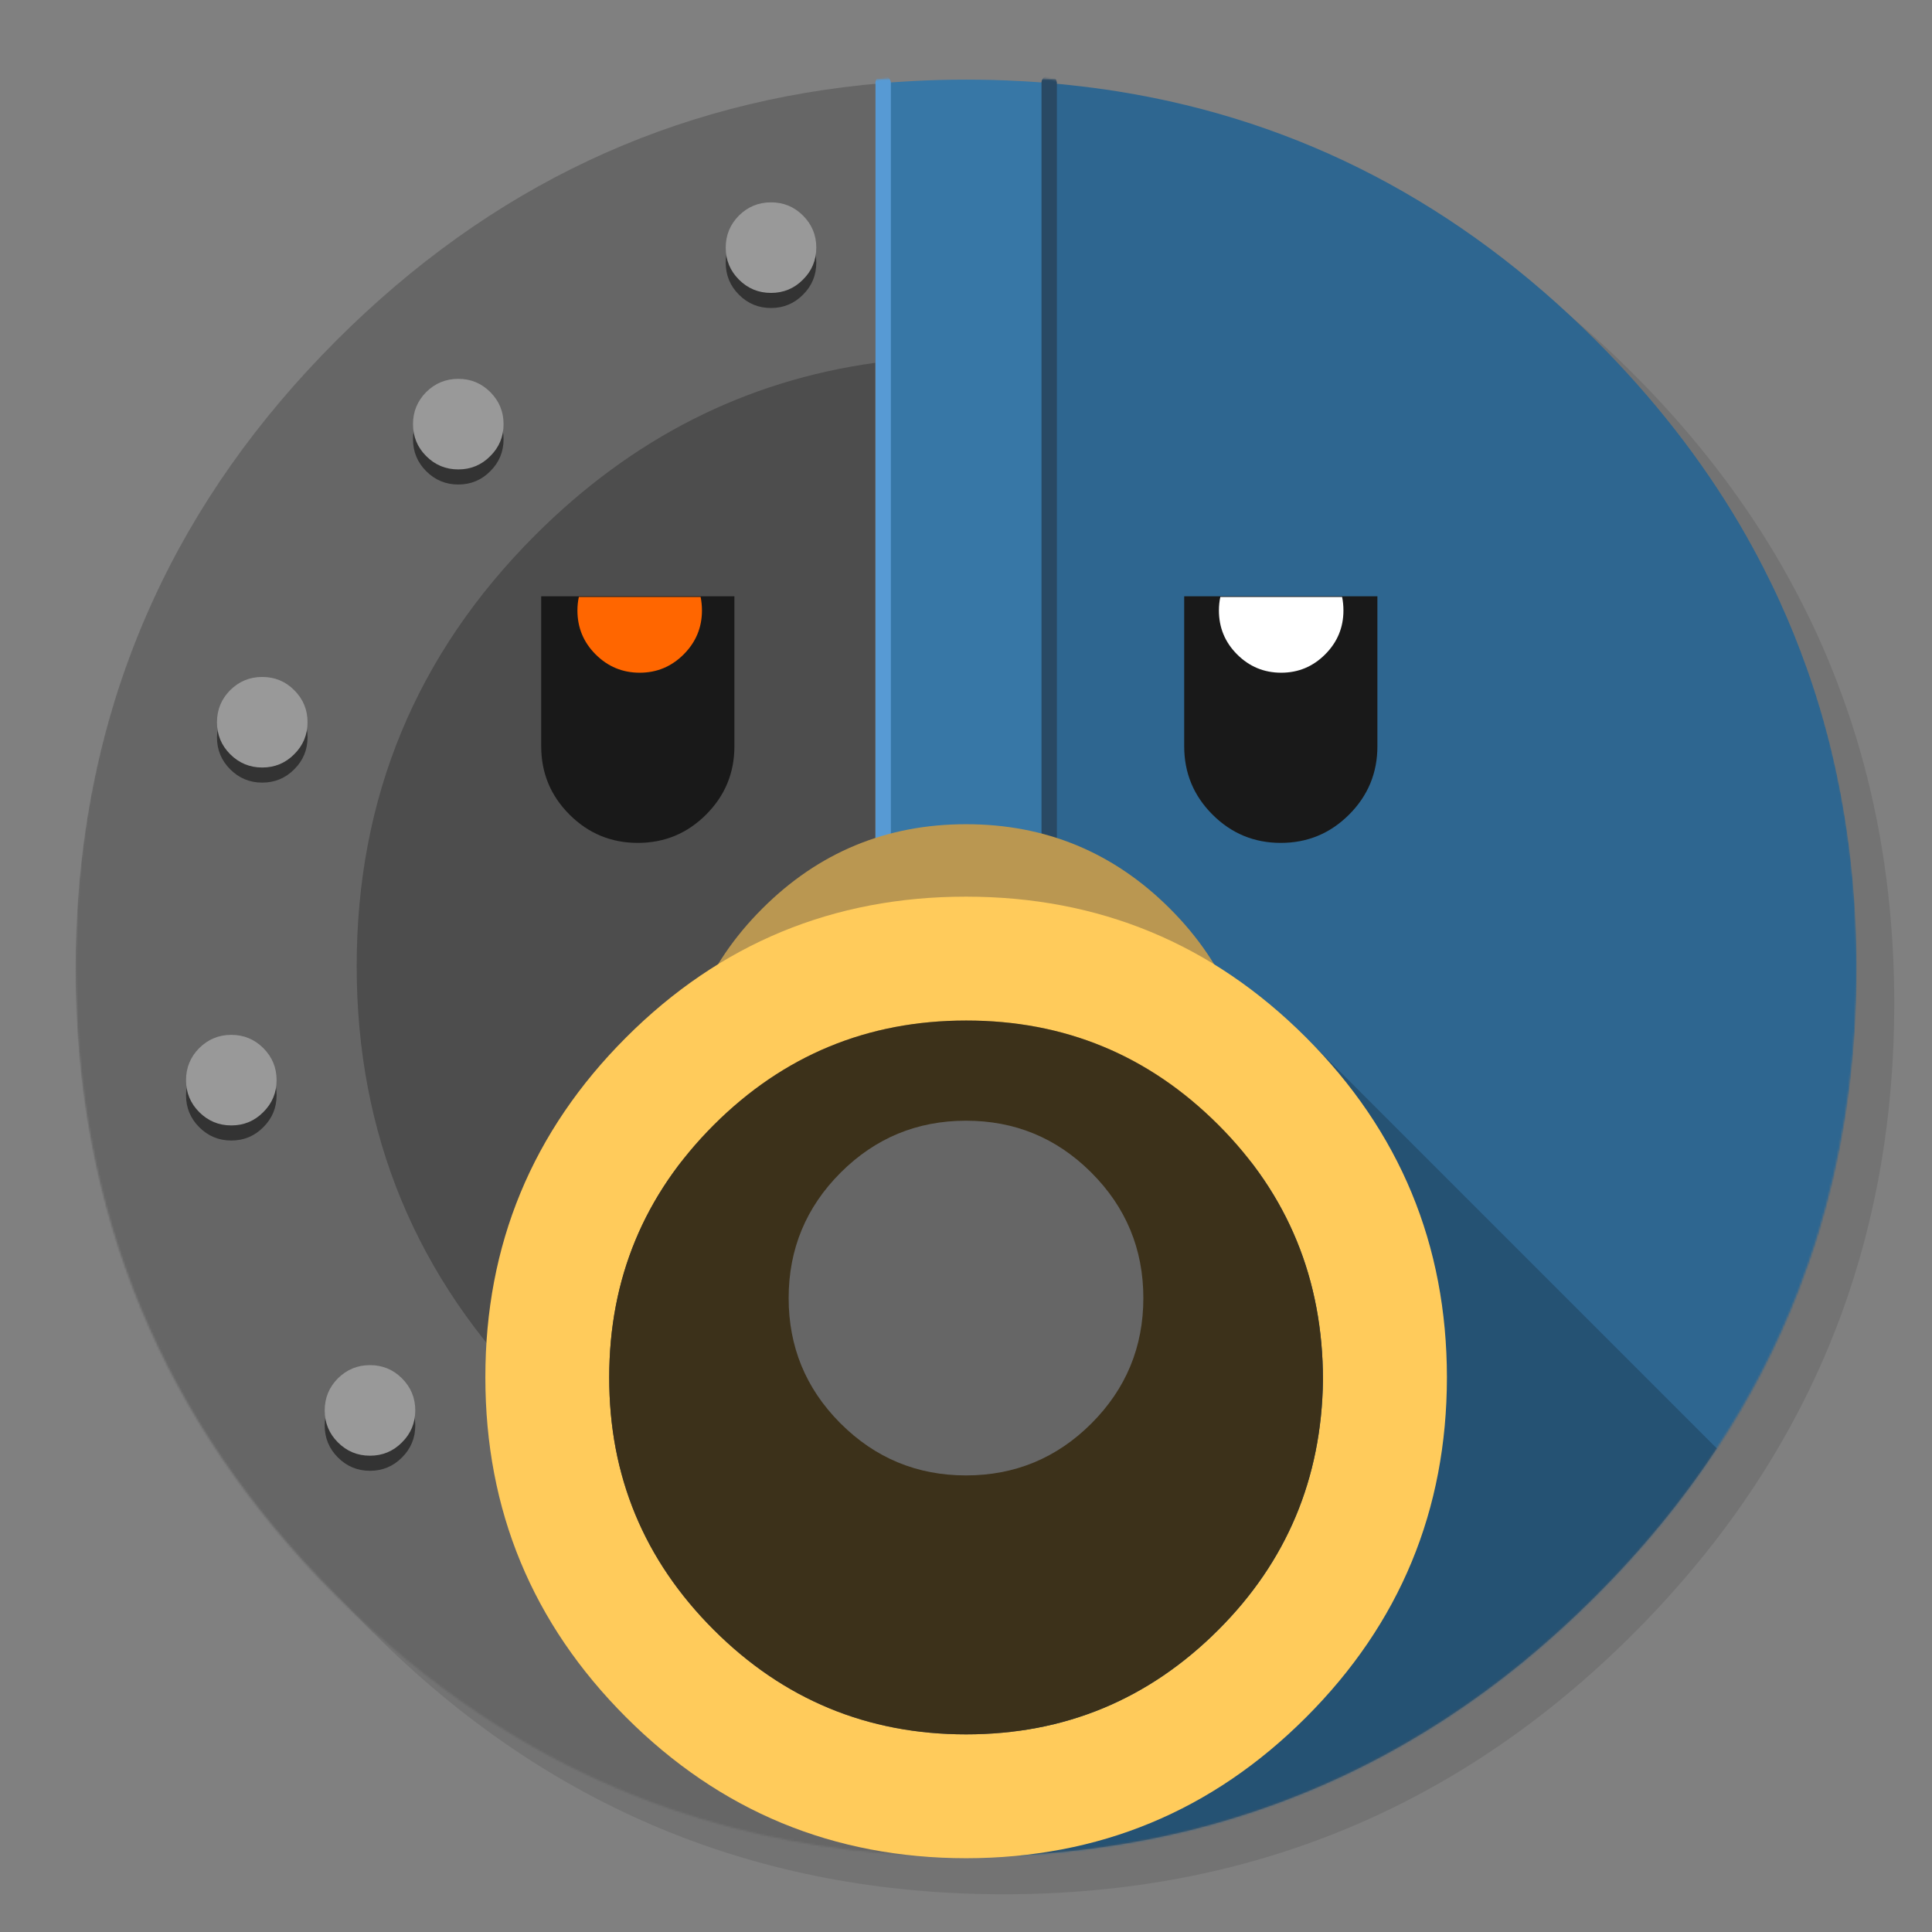 <?xml version="1.0" encoding="utf-8"?>
<!-- Generator: flash2svg, http://dissentgraphics.com/tools/flash2svg -->
<svg xmlns:xlink="http://www.w3.org/1999/xlink" id="Tweetbot" image-rendering="optimizeSpeed" baseProfile="basic" version="1.1" style="background-color:#ffffff" x="0px" y="0px" width="1024px" height="1024px" viewBox="0 0 1024 1024" enable-background="new 0 0 1024 1024" xmlns="http://www.w3.org/2000/svg">
  <rect x="0" y="0" width="1024" height="1024" fill="#808080" stroke="none"/>
  <defs transform="matrix(1 0 0 1 0 0) "/>
  <g id="shadow">
    <g id="shape">
      <path id="path" fill="#000000" fill-opacity="0.098" d="M969.65,351.3 Q961.05,330.45 950.25,310.45 C946.2,302.9 941.9,295.4 937.35,288.05 917.8,256.35 893.95,226.4 865.8,198.25 773.65,106.1 662.35,60 532,60 401.65,60 290.4,106.1 198.25,198.25 106.1,290.4 60,401.65 60,532 60,662.35 106.1,773.65 198.25,865.8 290.4,957.95 401.65,1004 532,1004 662.35,1004 773.65,957.95 865.8,865.8 916.55,815 953.35,758.4 976.15,696.05 994.7,645.2 1004,590.55 1004,532 1004,487.1 998.55,444.45 987.6,404.05 986.35,399.5 985.05,394.95 983.7,390.45 979.6,377.15 974.9,364.1 969.65,351.3z"/>
    </g>
  </g>
  <mask id="criclebg1">
    <g id="g">
      <g id="shape7">
        <path id="path11" fill="#FFFFFF" fill-opacity="1" d="M943.25,316.5 C940.55,310.55 937.6,304.5 934.5,298.45 930.7,291.05 926.55,283.5 922.2,276.05 901.9,241.55 876.4,208.85 845.85,178.3 773.4,105.85 689.1,61.85 593.05,46.4 592.75,46.35 592.45,46.3 592.2,46.25 583.95,44.95 575.6,43.85 567.05,42.95 563.45,42.55 559.85,42.2 556.05,41.9 551.6,41.5 546.9,41.15 542.15,40.9 541.7,40.85 541.3,40.85 540.85,40.85 531.35,40.3 521.75,40.05 512.05,40.05 502.7,40.05 493.45,40.3 484.15,40.8 482.45,40.9 480.75,41 479.05,41.1 475.4,41.3 471.75,41.55 468.05,41.9 356.6,51.15 260,96.6 178.3,178.3 136.15,220.45 103.65,266.6 80.9,316.5 73.05,333.65 66.4,351.1 60.85,369 Q40.05,436.2 40.05,512.05 C40.05,642.4 86.15,753.7 178.3,845.85 226.35,893.85 279.6,929.4 337.4,952.15 343.85,954.75 350,957 356.2,959.1 396.7,972.95 439.25,981 484.15,983.35 484.3,983.35 484.4,983.35 484.55,983.35 493.05,983.8 501.15,984.05 509.05,984.05 510.25,984.05 511.15,984.05 512.05,984.05 521.8,984.05 531.4,983.8 540.85,983.35 541.3,983.3 541.7,983.3 542.15,983.25 544.65,983.1 546.9,982.95 549.1,982.8 569.3,981.35 589,978.75 607.8,975.1 615.75,973.55 623.6,971.8 631.2,969.95 695.9,953.7 754.55,924 807.35,880.8 820.6,869.9 833.4,858.3 845.85,845.85 870.55,821.15 891.95,795.1 909.95,767.7 927.5,741.15 941.9,713.25 953.2,684.05 957.15,673.8 960.75,663.4 963.95,652.9 975.65,614.25 982.25,573.5 983.75,530.55 983.95,524.5 984.05,518.3 984.05,512.05 984.05,511.4 984.05,510.7 984.05,510.05 984.05,509.7 984.05,509.4 984.05,509.05 983.85,468.4 979.1,429.55 969.75,392.05 968.65,387.7 967.4,383.05 966.1,378.45 963.85,370.6 961.35,362.65 958.55,354.65 958.25,353.9 957.95,353 957.65,352.1 953.4,340.1 948.65,328.3 943.25,316.5z"/>
      </g>
    </g>
  </mask>
  <g id="masked" mask="url(#criclebg1)">
    <g id="criclebg">
      <g id="shape2">
        <path id="path1" fill="#2E6690" fill-opacity="1" d="M943.25,318.65 C940.55,312.7 937.6,306.65 934.5,300.6 930.7,293.2 926.55,285.65 922.2,278.2 901.9,243.7 876.4,211 845.85,180.45 773.4,108 689.1,64 593.05,48.55 592.75,48.5 592.45,48.45 592.2,48.4 583.95,47.1 575.6,46 567.05,45.1 563.45,44.7 559.85,44.35 556.05,44.05 L556.05,44.025 L556.05,482.9 540.85,482.9 540.85,985.475 L540.85,985.5 C541.3,985.45 541.7,985.45 542.15,985.4 544.65,985.25 546.9,985.1 549.1,984.95 569.3,983.5 589,980.9 607.8,977.25 615.75,975.7 623.6,973.95 631.2,972.1 695.9,955.85 754.55,926.15 807.35,882.95 820.6,872.05 833.4,860.45 845.85,848 870.55,823.3 891.95,797.25 909.95,769.85 927.5,743.3 941.9,715.4 953.2,686.2 957.15,675.95 960.75,665.55 963.95,655.05 975.65,616.4 982.25,575.65 983.75,532.7 983.95,526.65 984.05,520.45 984.05,514.2 984.05,513.55 984.05,512.85 984.05,512.2 984.05,511.85 984.05,511.55 984.05,511.2 983.85,470.55 979.1,431.7 969.75,394.2 968.65,389.85 967.4,385.2 966.1,380.6 963.85,372.75 961.35,364.8 958.55,356.8 958.25,356.05 957.95,355.15 957.65,354.25 953.4,342.25 948.65,330.45 943.25,318.65z"/>
        <path id="path2" fill="none" stroke="#294964" stroke-opacity="1" stroke-width="8.05" stroke-linecap="round" stroke-linejoin="round" d="M556.05,44.025 L556.05,482.9"/>
        <path id="path3" fill="none" stroke="#000000" stroke-opacity="1" stroke-width="8.05" stroke-linecap="round" stroke-linejoin="round" d="M556.05,482.9 L540.85,482.9"/>
        <path id="path4" fill="#3777A6" fill-opacity="1" d="M542.15,43.05 C541.7,43 541.3,43 540.85,43 531.35,42.45 521.75,42.2 512.05,42.2 502.7,42.2 493.45,42.45 484.15,42.95 482.45,43.05 480.75,43.15 479.05,43.25 475.4,43.45 471.75,43.7 468.05,44.05 L468.05,482.9 540.85,482.9 556.05,482.9 556.05,44.025 L556.05,44.05 C551.6,43.65 546.9,43.3 542.15,43.05z"/>
        <path id="path5" fill="none" stroke="#579AD4" stroke-opacity="1" stroke-width="8.05" stroke-linecap="round" stroke-linejoin="round" d="M468.05,44.05 L468.05,482.9"/>
        <path id="path6" fill="none" stroke="#000000" stroke-opacity="1" stroke-width="8.05" stroke-linecap="round" stroke-linejoin="round" d="M468.05,482.9 L540.85,482.9 556.05,482.9"/>
        <path id="path7" fill="none" stroke="#294964" stroke-opacity="1" stroke-width="8.05" stroke-linecap="round" stroke-linejoin="round" d="M556.05,482.9 L556.05,44.025"/>
        <path id="path8" fill="#666666" fill-opacity="1" d="M80.9,318.65 C73.05,335.8 66.4,353.25 60.85,371.15 Q40.05,438.35 40.05,514.2 C40.05,644.55 86.15,755.85 178.3,848 226.35,896 279.6,931.55 337.4,954.3 343.85,956.9 350,959.15 356.2,961.25 396.7,975.1 439.25,983.15 484.15,985.5 484.3,985.5 484.4,985.5 484.55,985.5 493.05,985.95 501.15,986.2 509.05,986.2 510.25,986.2 511.15,986.2 512.05,986.2 521.8,986.2 531.4,985.95 540.85,985.5 L540.85,985.475 L540.85,482.9 468.05,482.9 468.05,44.05 C356.6,53.3 260,98.75 178.3,180.45 136.15,222.6 103.65,268.75 80.9,318.65z"/>
        <path id="path9" fill="none" stroke="#000000" stroke-opacity="1" stroke-width="8.05" stroke-linecap="round" stroke-linejoin="round" d="M540.85,482.9 L468.05,482.9"/>
        <path id="path10" fill="none" stroke="#579AD4" stroke-opacity="1" stroke-width="8.05" stroke-linecap="round" stroke-linejoin="round" d="M468.05,482.9 L468.05,44.05"/>
      </g>
    </g>
  </g>
  <g id="Calque.__208">
    <g id="shape9">
      <path id="path12" fill="#000000" fill-opacity="0.247" d="M189.05,512.05 Q189.05,645.8 283.65,740.45 C336.55,793.4 398.65,824.1 469.9,832.65 470.65,832.75 471.35,832.85 472.1,832.9 485.15,834.35 498.45,835.1 512.05,835.1 512.7,835.1 513.4,835.1 514.05,835.1 L514.05,578.3 465.85,578.3 465.85,506 463.85,506 463.85,192.275 L463.85,192.3 C395.1,201.8 335.05,232.25 283.65,283.65 220.6,346.7 189.05,422.85 189.05,512.05z"/>
    </g>
  </g>
  <g id="criclebg2">
    <g id="shape11">
      <path id="path13" fill="#000000" fill-opacity="0.2" d="M909.95,767.7 L696.3,554.05 540.85,746.425 540.85,983.325 L540.85,983.35 C541.3,983.3 541.7,983.3 542.15,983.25 544.65,983.1 546.9,982.95 549.1,982.8 569.3,981.35 589,978.75 607.8,975.1 615.75,973.55 623.6,971.8 631.2,969.95 695.9,953.7 754.55,924 807.35,880.8 820.6,869.9 833.4,858.3 845.85,845.85 Q882.852,808.823 909.95,767.7z"/>
    </g>
  </g>
  <g id="Calque.__209">
    <g id="shape13">
      <path id="path14" fill="#BA9751" fill-opacity="1" d="M620.1,481.6 Q575.35,436.85 512.05,436.85 C469.85,436.85 433.85,451.75 404,481.6 374.15,511.45 359.25,547.45 359.25,589.65 359.25,631.85 374.15,667.85 404,697.7 433.85,727.55 469.85,742.45 512.05,742.45 554.25,742.45 590.25,727.55 620.1,697.7 649.95,667.85 664.85,631.85 664.85,589.65 664.85,547.45 649.95,511.45 620.1,481.6z"/>
    </g>
  </g>
  <g id="criclebg3">
    <g id="shape15">
      <path id="path15" fill="#FFCB5B" fill-opacity="1" d="M766.9,730.05 C766.85,659.7 741.95,599.6 692.2,549.85 642.45,500.1 582.4,475.25 512.05,475.25 441.7,475.2 381.6,500.1 331.85,549.85 L331.825,549.85 L331.85,549.825 L331.85,549.85 C282.1,599.6 257.2,659.7 257.25,730.05 257.25,800.4 282.1,860.45 331.85,910.2 381.6,959.95 441.7,984.85 512.05,984.9 582.4,984.85 642.45,960 692.2,910.25 L692.2,910.225 L692.225,910.2 L692.25,910.2 C742,860.45 766.85,800.4 766.9,730.05z M701.2,731.75 C700.45,783.65 681.95,827.65 645.8,863.8 L645.775,863.8 L645.8,863.775 L645.8,863.8 C608.85,900.75 564.3,919.25 512.05,919.25 459.8,919.25 415.2,900.75 378.25,863.8 341.3,826.85 322.85,782.3 322.9,730.05 322.9,677.8 341.35,633.25 378.25,596.3 L378.25,596.275 L378.275,596.25 L378.3,596.25 C415.25,559.35 459.8,540.9 512.05,540.9 564.3,540.85 608.85,559.3 645.8,596.25 682.65,633.1 701.15,678.15 701.2,731.3 L701.2,731.725z"/>
      <path id="path16" fill="#3C311A" fill-opacity="1" d="M701.2,731.725 L701.2,731.3 C701.15,678.15 682.65,633.1 645.8,596.25 608.85,559.3 564.3,540.85 512.05,540.9 459.8,540.9 415.25,559.35 378.3,596.25 L378.275,596.25 L378.25,596.275 L378.25,596.3 C341.35,633.25 322.9,677.8 322.9,730.05 322.85,782.3 341.3,826.85 378.25,863.8 415.2,900.75 459.8,919.25 512.05,919.25 564.3,919.25 608.85,900.75 645.8,863.8 L645.8,863.775 L645.775,863.8 L645.8,863.8 C681.95,827.65 700.45,783.65 701.2,731.75"/>
    </g>
  </g>
  <g id="V">
    <g id="Symbole.__2028_1" overflow="visible">
      <g id="Calque.__215">
        <g id="shape49">
          <path id="path43" fill="#666666" fill-opacity="1" d="M578.466,621.534 C578.266,621.334 578.133,621.2 578,621.067 559.733,603 537.733,594 512,594 486.067,594 463.867,603.2 445.534,621.534 427.2,639.867 418,662.067 418,688 418,713.733 427,735.733 445.067,754 445.2,754.133 445.334,754.266 445.534,754.466 463.867,772.8 486.067,782 512,782 537.933,782 560.133,772.8 578.466,754.466 596.8,736.133 606,713.933 606,688 606,662.067 596.8,639.867 578.466,621.534z"/>
        </g>
      </g>
    </g>
  </g>
  <g id="Calque.__210">
    <g id="shape20">
      <path id="path19" fill="#191919" fill-opacity="1" d="M730.05,395.55 L730.05,316.05 627.65,316.05 627.65,395.55 C627.65,409.7 632.65,421.75 642.65,431.75 652.65,441.75 664.7,446.75 678.85,446.75 693,446.75 705.05,441.75 715.05,431.75 725.05,421.75 730.05,409.7 730.05,395.55z M389.25,395.55 L389.25,316.05 286.85,316.05 286.85,395.55 C286.85,409.7 291.85,421.75 301.85,431.75 311.85,441.75 323.9,446.75 338.05,446.75 352.2,446.75 364.25,441.75 374.25,431.75 384.25,421.75 389.25,409.7 389.25,395.55z"/>
    </g>
  </g>
  <g id="Calque.__211">
    <g id="shape24">
      <path id="path22" fill="#FFFFFF" fill-opacity="1" d="M712.05,323.55 Q712.05,319.85 711.35,316.4 L646.8,316.4 C646.3,318.7 646.05,321.1 646.05,323.55 646.05,332.65 649.25,340.4 655.7,346.85 662.15,353.3 669.95,356.55 679.05,356.55 688.15,356.55 695.9,353.3 702.35,346.85 708.8,340.4 712.05,332.65 712.05,323.55z"/>
      <path id="path23" fill="#FF6600" fill-opacity="1" d="M372.05,323.55 C372.05,321.1 371.8,318.7 371.35,316.4 L306.8,316.4 C306.3,318.7 306.05,321.1 306.05,323.55 306.05,332.65 309.25,340.4 315.7,346.85 322.15,353.3 329.95,356.55 339.05,356.55 348.15,356.55 355.9,353.3 362.35,346.85 368.8,340.4 372.05,332.65 372.05,323.55z"/>
    </g>
  </g>
  <g id="Calque.__212">
    <g id="shape27">
      <path id="path24" fill="#333333" fill-opacity="1" d="M391.65,122.25 Q384.65,129.3 384.65,139.25 C384.65,145.9 387,151.55 391.65,156.2 396.35,160.9 402,163.25 408.65,163.25 415.3,163.25 420.95,160.9 425.6,156.2 430.3,151.55 432.65,145.9 432.65,139.25 432.65,132.6 430.3,126.95 425.6,122.25 420.95,117.6 415.3,115.25 408.65,115.25 402,115.25 396.35,117.6 391.65,122.25z M155.95,373.8 C151.3,369.15 145.65,366.8 139,366.8 132.35,366.8 126.7,369.15 122,373.8 117.35,378.5 115,384.15 115,390.8 115,397.45 117.35,403.1 122,407.75 126.7,412.45 132.35,414.8 139,414.8 145.65,414.8 151.3,412.45 155.95,407.75 160.65,403.1 163,397.45 163,390.8 163,384.15 160.65,378.5 155.95,373.8z M266.9,232.8 C266.9,226.15 264.55,220.5 259.85,215.8 255.2,211.15 249.55,208.8 242.9,208.8 236.25,208.8 230.6,211.15 225.9,215.8 221.25,220.5 218.9,226.15 218.9,232.8 218.9,239.45 221.25,245.1 225.9,249.75 230.6,254.45 236.25,256.8 242.9,256.8 249.55,256.8 255.2,254.45 259.85,249.75 264.55,245.1 266.9,239.45 266.9,232.8z M105.6,563.5 C100.95,568.2 98.6,573.85 98.6,580.5 98.6,587.15 100.95,592.8 105.6,597.45 110.3,602.15 115.95,604.5 122.6,604.5 129.25,604.5 134.9,602.15 139.55,597.45 144.25,592.8 146.6,587.15 146.6,580.5 146.6,573.85 144.25,568.2 139.55,563.5 134.9,558.85 129.25,556.5 122.6,556.5 115.95,556.5 110.3,558.85 105.6,563.5z M196.1,731.55 C189.45,731.55 183.8,733.9 179.1,738.55 174.45,743.25 172.1,748.9 172.1,755.55 172.1,762.2 174.45,767.85 179.1,772.5 183.8,777.2 189.45,779.55 196.1,779.55 202.75,779.55 208.4,777.2 213.05,772.5 217.75,767.85 220.1,762.2 220.1,755.55 220.1,748.9 217.75,743.25 213.05,738.55 208.4,733.9 202.75,731.55 196.1,731.55z"/>
    </g>
  </g>
  <g id="Calque.__213">
    <g id="shape37">
      <path id="path33" fill="#999999" fill-opacity="1" d="M384.65,131.25 Q384.65,141.2 391.65,148.2 C396.35,152.9 402,155.25 408.65,155.25 415.3,155.25 420.95,152.9 425.6,148.2 430.3,143.55 432.65,137.9 432.65,131.25 432.65,124.6 430.3,118.95 425.6,114.25 420.95,109.6 415.3,107.25 408.65,107.25 402,107.25 396.35,109.6 391.65,114.25 387,118.95 384.65,124.6 384.65,131.25z M155.95,365.8 C151.3,361.15 145.65,358.8 139,358.8 132.35,358.8 126.7,361.15 122,365.8 117.35,370.5 115,376.15 115,382.8 115,389.45 117.35,395.1 122,399.75 126.7,404.45 132.35,406.8 139,406.8 145.65,406.8 151.3,404.45 155.95,399.75 160.65,395.1 163,389.45 163,382.8 163,376.15 160.65,370.5 155.95,365.8z M259.85,241.75 C264.55,237.1 266.9,231.45 266.9,224.8 266.9,218.15 264.55,212.5 259.85,207.8 255.2,203.15 249.55,200.8 242.9,200.8 236.25,200.8 230.6,203.15 225.9,207.8 221.25,212.5 218.9,218.15 218.9,224.8 218.9,231.45 221.25,237.1 225.9,241.75 230.6,246.45 236.25,248.8 242.9,248.8 249.55,248.8 255.2,246.45 259.85,241.75z M98.6,572.5 C98.6,579.15 100.95,584.8 105.6,589.45 110.3,594.15 115.95,596.5 122.6,596.5 129.25,596.5 134.9,594.15 139.55,589.45 144.25,584.8 146.6,579.15 146.6,572.5 146.6,565.85 144.25,560.2 139.55,555.5 134.9,550.85 129.25,548.5 122.6,548.5 115.95,548.5 110.3,550.85 105.6,555.5 100.95,560.2 98.6,565.85 98.6,572.5z M196.1,723.55 C189.45,723.55 183.8,725.9 179.1,730.55 174.45,735.25 172.1,740.9 172.1,747.55 172.1,754.2 174.45,759.85 179.1,764.5 183.8,769.2 189.45,771.55 196.1,771.55 202.75,771.55 208.4,769.2 213.05,764.5 217.75,759.85 220.1,754.2 220.1,747.55 220.1,740.9 217.75,735.25 213.05,730.55 208.4,725.9 202.75,723.55 196.1,723.55z"/>
    </g>
  </g>
</svg>